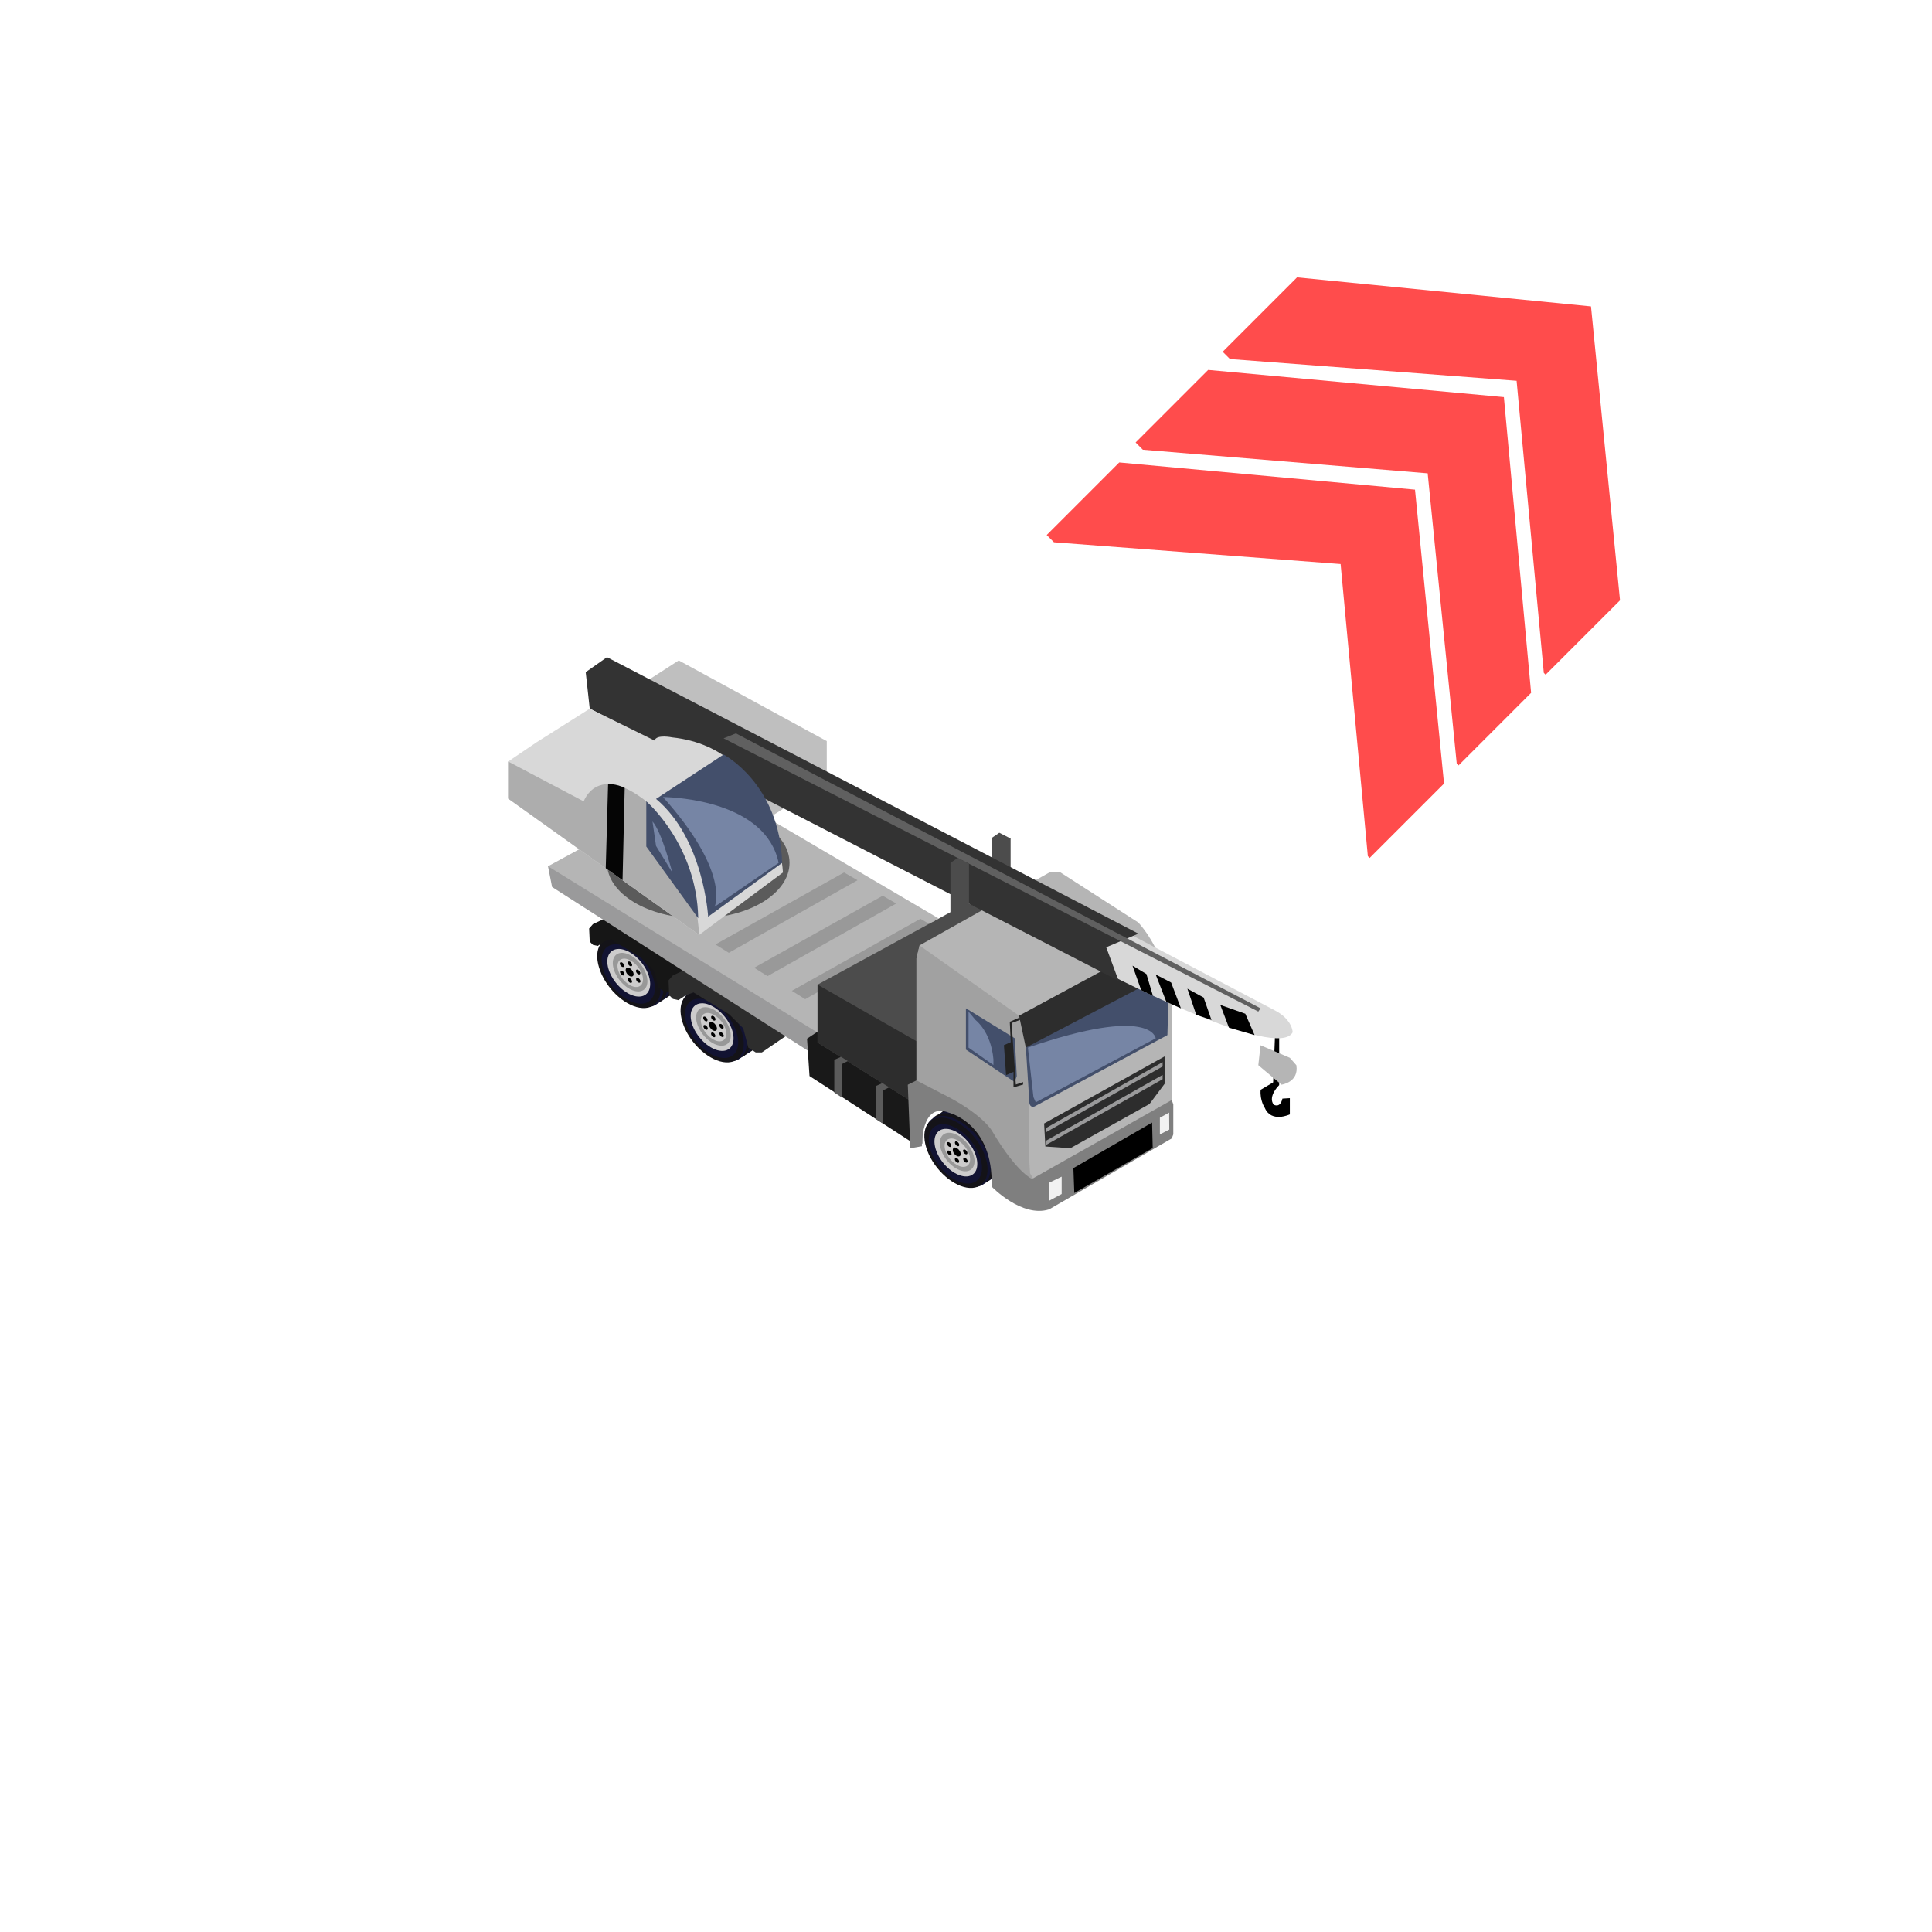 <?xml version="1.0" encoding="utf-8"?>
<!-- Generator: Adobe Illustrator 16.0.0, SVG Export Plug-In . SVG Version: 6.00 Build 0)  -->
<!DOCTYPE svg PUBLIC "-//W3C//DTD SVG 1.1//EN" "http://www.w3.org/Graphics/SVG/1.1/DTD/svg11.dtd">
<svg version="1.1" id="Layer_1" xmlns="http://www.w3.org/2000/svg" xmlns:xlink="http://www.w3.org/1999/xlink" x="0px" y="0px"
	 width="200px" height="200px" viewBox="0 0 200 200" enable-background="new 0 0 200 200" xml:space="preserve">
<path fill="#EAEAEA" stroke="#010101" stroke-miterlimit="10" d="M134.229,118.072"/>
<g id="Direction">
	<g transform="rotate({{angle}} 50 50)">
		<polygon id="arrow" opacity="0.7" fill="#ff0000" enable-background="new    " points="115.865,47.873 146.482,50.69 
			149.486,81.115 141.785,88.816 141.598,88.628 138.781,58.391 109.105,56.136 108.354,55.384 		">
		
			<animate  fill="remove" accumulate="none" additive="replace" begin="0s;anim_arrow3.end" values="0.5; 0" restart="always" calcMode="linear" dur="0.5s" attributeName="opacity" id="anim_arrow1">
			</animate>
		</polygon>
		<polygon id="arrow2" opacity="0.7" fill="#ff0000" enable-background="new    " points="125.07,38.294 155.682,41.111 
			158.5,71.724 150.988,79.236 150.801,79.048 147.793,49 118.309,46.556 117.559,45.806 		">
		
			<animate  fill="remove" accumulate="none" additive="replace" begin="anim_arrow1.end" values="0.5; 0" restart="always" calcMode="linear" dur="0.5s" attributeName="opacity" id="anim_arrow2">
			</animate>
		</polygon>
		<polygon id="arrow3" opacity="0.7" fill="#ff0000" enable-background="new    " points="134.271,28.714 164.699,31.721 
			167.703,62.146 160.002,69.845 159.814,69.658 156.998,39.421 127.324,37.167 126.572,36.415 		">
		
			<animate  fill="remove" accumulate="none" additive="replace" begin="anim_arrow2.end" values="0.5; 0" restart="always" calcMode="linear" dur="0.5s" attributeName="opacity" id="anim_arrow3">
			</animate>
		</polygon>
	</g>
</g>
<g id="Tire_1_">
	<path fill="#141318" d="M74.767,101.24c1.787,0.309,3.742,2.203,4.386,4.225c0.642,2.018-0.279,3.41-2.046,3.09
		c-1.788-0.31-3.742-2.209-4.385-4.225C72.079,102.329,72.985,100.936,74.767,101.24z"/>
	<path fill="#121332" d="M74.415,101.531c1.756,0.308,3.693,2.189,4.324,4.197c0.629,2.019-0.275,3.401-2.034,3.09
		c-1.752-0.313-3.694-2.193-4.321-4.2C71.752,102.602,72.661,101.221,74.415,101.531z"/>
	<path fill="#141318" d="M73.886,101.786c1.783,0.31,3.738,2.208,4.385,4.224c0.638,2.02-0.282,3.408-2.051,3.088
		c-1.779-0.307-3.738-2.203-4.384-4.222C71.197,102.869,72.106,101.479,73.886,101.786z"/>
	<path fill="#121332" d="M73.538,102.074c1.754,0.308,3.693,2.188,4.322,4.193c0.629,2.025-0.273,3.399-2.033,3.09
		c-1.753-0.306-3.691-2.189-4.32-4.193C70.873,103.154,71.779,101.766,73.538,102.074z"/>
	<path fill="#141318" d="M73.138,102.266c1.783,0.307,3.744,2.203,4.383,4.225c0.646,2.016-0.279,3.404-2.045,3.086
		c-1.785-0.309-3.742-2.204-4.385-4.221C70.446,103.338,71.354,101.961,73.138,102.266z"/>
	<path fill="#121332" d="M72.784,102.555c1.754,0.312,3.697,2.189,4.324,4.196c0.63,2.019-0.271,3.399-2.029,3.09
		c-1.756-0.312-3.699-2.192-4.326-4.2C70.122,103.637,71.03,102.245,72.784,102.555z"/>
	<path fill="#141318" d="M72.624,102.73c1.702,0.301,3.573,2.148,4.182,4.146c0.609,1.996-0.279,3.354-1.975,3.063
		c-1.702-0.299-3.577-2.15-4.186-4.146C70.03,103.803,70.913,102.434,72.624,102.73z"/>
	<path fill="#121332" d="M72.733,103.412c1.437,0.242,3.007,1.8,3.523,3.492c0.519,1.67-0.231,2.844-1.664,2.58
		c-1.438-0.244-3.012-1.81-3.524-3.492C70.556,104.32,71.306,103.17,72.733,103.412z"/>
	<path fill="#CDCCCC" d="M72.974,103.881c1.151,0.209,2.42,1.454,2.834,2.805c0.41,1.353-0.184,2.279-1.35,2.072
		c-1.148-0.207-2.416-1.455-2.832-2.802C71.218,104.618,71.821,103.691,72.974,103.881z"/>
	<path fill="#989898" d="M73.257,104.283c0.932,0.168,1.951,1.181,2.287,2.273c0.333,1.098-0.16,1.838-1.092,1.674
		c-0.932-0.162-1.955-1.176-2.289-2.271C71.836,104.876,72.323,104.123,73.257,104.283z"/>
	<path fill="#CDCCCC" d="M73.427,104.873c0.688,0.12,1.438,0.863,1.688,1.668c0.245,0.807-0.12,1.354-0.796,1.242
		c-0.688-0.123-1.442-0.864-1.688-1.668C72.374,105.316,72.729,104.762,73.427,104.873z"/>
	<g id="Tire_Hole_1_">
		<path fill="#010101" d="M73.673,105.797c0.215,0.042,0.441,0.27,0.523,0.528c0.078,0.252-0.033,0.42-0.254,0.387
			c-0.221-0.045-0.444-0.267-0.525-0.524C73.354,105.93,73.458,105.758,73.673,105.797z"/>
		<path fill="#010101" d="M73.767,105.154c0.121,0.021,0.24,0.144,0.291,0.289c0.037,0.138-0.018,0.233-0.141,0.213
			c-0.119-0.023-0.238-0.146-0.29-0.288C73.587,105.23,73.644,105.137,73.767,105.154z"/>
		<path fill="#010101" d="M72.942,105.23c0.117,0.02,0.238,0.143,0.289,0.287c0.037,0.142-0.02,0.237-0.135,0.217
			c-0.121-0.024-0.244-0.147-0.291-0.289C72.767,105.309,72.825,105.212,72.942,105.23z"/>
		<path fill="#010101" d="M72.968,106.104c0.115,0.02,0.238,0.143,0.289,0.285c0.037,0.144-0.023,0.233-0.14,0.213
			c-0.12-0.019-0.239-0.145-0.29-0.285C72.784,106.176,72.847,106.085,72.968,106.104z"/>
		<path fill="#010101" d="M73.757,106.871c0.117,0.021,0.24,0.145,0.289,0.288c0.035,0.138-0.019,0.231-0.139,0.213
			c-0.123-0.021-0.24-0.147-0.289-0.288C73.581,106.949,73.64,106.854,73.757,106.871z"/>
		<path fill="#010101" d="M74.624,106.852c0.121,0.024,0.24,0.147,0.29,0.289c0.042,0.142-0.019,0.233-0.138,0.213
			c-0.117-0.021-0.238-0.144-0.29-0.287C74.449,106.928,74.509,106.835,74.624,106.852z"/>
		<path fill="#010101" d="M74.61,105.995c0.119,0.021,0.238,0.144,0.29,0.288c0.034,0.141-0.021,0.236-0.14,0.213
			c-0.119-0.021-0.24-0.146-0.289-0.288C74.433,106.07,74.486,105.977,74.61,105.995z"/>
	</g>
</g>
<g id="Tire_2_">
	<path fill="#141318" d="M66.14,95.619c1.787,0.31,3.742,2.207,4.386,4.224c0.641,2.017-0.279,3.408-2.048,3.087
		c-1.782-0.307-3.741-2.205-4.383-4.222C63.452,96.705,64.356,95.313,66.14,95.619z"/>
	<path fill="#121332" d="M65.787,95.909c1.757,0.31,3.696,2.19,4.324,4.198c0.63,2.019-0.272,3.4-2.032,3.086
		c-1.754-0.309-3.693-2.189-4.322-4.197C63.122,96.979,64.034,95.598,65.787,95.909z"/>
	<path fill="#141318" d="M65.259,96.164c1.781,0.309,3.739,2.205,4.385,4.222c0.64,2.021-0.282,3.41-2.049,3.089
		c-1.781-0.305-3.74-2.205-4.385-4.222C62.571,97.246,63.478,95.854,65.259,96.164z"/>
	<path fill="#121332" d="M64.913,96.452c1.753,0.311,3.691,2.192,4.32,4.196c0.631,2.021-0.271,3.396-2.031,3.091
		c-1.756-0.31-3.693-2.196-4.324-4.198C62.245,97.53,63.153,96.142,64.913,96.452z"/>
	<path fill="#141318" d="M64.513,96.644c1.781,0.308,3.74,2.204,4.383,4.222c0.641,2.017-0.278,3.409-2.049,3.087
		c-1.787-0.311-3.742-2.203-4.383-4.22C61.815,97.713,62.728,96.337,64.513,96.644z"/>
	<path fill="#121332" d="M64.157,96.931c1.753,0.312,3.697,2.194,4.326,4.198c0.627,2.02-0.272,3.4-2.032,3.09
		c-1.757-0.311-3.698-2.195-4.324-4.2C61.494,98.013,62.403,96.623,64.157,96.931z"/>
	<path fill="#141318" d="M63.993,97.109c1.703,0.297,3.577,2.147,4.184,4.146c0.609,1.996-0.277,3.353-1.975,3.06
		c-1.703-0.297-3.577-2.146-4.184-4.146C61.399,98.177,62.288,96.81,63.993,97.109z"/>
	<path fill="#121332" d="M64.106,97.786c1.438,0.247,3.009,1.809,3.525,3.497c0.516,1.671-0.229,2.841-1.666,2.583
		c-1.438-0.249-3.011-1.815-3.523-3.497C61.929,98.696,62.675,97.546,64.106,97.786z"/>
	<path fill="#CDCCCC" d="M64.347,98.259c1.148,0.208,2.416,1.451,2.832,2.802c0.408,1.353-0.186,2.283-1.352,2.076
		c-1.146-0.211-2.413-1.455-2.828-2.805C62.586,98.996,63.193,98.068,64.347,98.259z"/>
	<path fill="#989898" d="M64.629,98.662c0.933,0.163,1.952,1.176,2.288,2.271c0.334,1.096-0.156,1.84-1.093,1.674
		c-0.931-0.164-1.954-1.176-2.287-2.272C63.21,99.253,63.696,98.5,64.629,98.662z"/>
	<path fill="#CDCCCC" d="M64.798,99.253c0.691,0.121,1.44,0.861,1.688,1.665c0.245,0.809-0.116,1.352-0.796,1.243
		c-0.687-0.126-1.442-0.866-1.684-1.668C63.747,99.693,64.104,99.137,64.798,99.253z"/>
	<g id="Tire_Hole_2_">
		<path fill="#010101" d="M65.044,100.174c0.215,0.043,0.444,0.269,0.525,0.526c0.076,0.254-0.037,0.42-0.258,0.389
			c-0.215-0.043-0.443-0.266-0.521-0.524C64.724,100.307,64.827,100.134,65.044,100.174z"/>
		<path fill="#010101" d="M65.14,99.531c0.119,0.021,0.238,0.144,0.289,0.289c0.035,0.139-0.016,0.232-0.139,0.211
			c-0.119-0.021-0.24-0.144-0.289-0.286C64.959,99.605,65.013,99.515,65.14,99.531z"/>
		<path fill="#010101" d="M64.313,99.606c0.121,0.022,0.24,0.145,0.291,0.289c0.039,0.142-0.016,0.233-0.135,0.211
			c-0.121-0.019-0.244-0.141-0.291-0.284C64.142,99.685,64.198,99.586,64.313,99.606z"/>
		<path fill="#010101" d="M64.339,100.48c0.121,0.02,0.239,0.144,0.29,0.286c0.038,0.145-0.022,0.235-0.138,0.213
			c-0.12-0.019-0.24-0.143-0.289-0.285C64.157,100.553,64.22,100.459,64.339,100.48z"/>
		<path fill="#010101" d="M65.13,101.248c0.115,0.021,0.238,0.145,0.289,0.286c0.035,0.142-0.021,0.237-0.139,0.216
			c-0.119-0.02-0.238-0.146-0.289-0.287C64.95,101.327,65.013,101.23,65.13,101.248z"/>
		<path fill="#010101" d="M66.001,101.227c0.122,0.021,0.242,0.144,0.29,0.287c0.039,0.144-0.021,0.236-0.138,0.215
			c-0.121-0.02-0.243-0.143-0.29-0.287C65.821,101.307,65.878,101.212,66.001,101.227z"/>
		<path fill="#010101" d="M65.981,100.372c0.121,0.02,0.24,0.142,0.291,0.288c0.039,0.139-0.02,0.234-0.139,0.211
			c-0.119-0.018-0.24-0.145-0.289-0.285C65.806,100.447,65.858,100.352,65.981,100.372z"/>
	</g>
</g>
<g id="Tire">
	<path fill="#141318" d="M100.005,114.242c1.783,0.309,3.741,2.199,4.383,4.221c0.643,2.02-0.277,3.41-2.045,3.09
		c-1.785-0.31-3.744-2.205-4.386-4.225C97.315,115.328,98.221,113.934,100.005,114.242z"/>
	<path fill="#121332" d="M99.653,114.529c1.757,0.308,3.694,2.189,4.325,4.197c0.629,2.019-0.275,3.402-2.034,3.09
		c-1.756-0.313-3.695-2.189-4.325-4.199C96.985,115.602,97.899,114.221,99.653,114.529z"/>
	<path fill="#141318" d="M99.121,114.781c1.783,0.31,3.741,2.209,4.383,4.225c0.643,2.021-0.275,3.41-2.046,3.09
		c-1.783-0.307-3.743-2.201-4.385-4.219C96.432,115.867,97.343,114.477,99.121,114.781z"/>
	<path fill="#121332" d="M98.776,115.072c1.756,0.312,3.696,2.189,4.325,4.193c0.629,2.025-0.276,3.402-2.033,3.094
		c-1.757-0.309-3.696-2.193-4.325-4.197C96.109,116.152,97.014,114.764,98.776,115.072z"/>
	<path fill="#141318" d="M98.375,115.264c1.78,0.311,3.742,2.203,4.383,4.225c0.643,2.016-0.277,3.404-2.047,3.087
		c-1.783-0.31-3.742-2.205-4.384-4.222C95.681,116.336,96.591,114.959,98.375,115.264z"/>
	<path fill="#121332" d="M98.022,115.553c1.755,0.313,3.697,2.189,4.328,4.197c0.625,2.018-0.277,3.398-2.038,3.09
		c-1.755-0.313-3.693-2.189-4.323-4.199C95.355,116.636,96.267,115.244,98.022,115.553z"/>
	<path fill="#141318" d="M97.863,115.729c1.698,0.301,3.57,2.152,4.179,4.146c0.604,1.996-0.282,3.354-1.977,3.063
		c-1.7-0.299-3.574-2.15-4.182-4.145C95.264,116.801,96.148,115.434,97.863,115.729z"/>
	<path fill="#121332" d="M97.968,116.41c1.436,0.242,3.01,1.803,3.523,3.492c0.519,1.674-0.229,2.844-1.663,2.582
		c-1.436-0.245-3.01-1.811-3.523-3.494C95.792,117.316,96.538,116.168,97.968,116.41z"/>
	<path fill="#CDCCCC" d="M98.208,116.879c1.152,0.209,2.416,1.455,2.833,2.805c0.411,1.353-0.186,2.279-1.349,2.072
		c-1.15-0.207-2.416-1.455-2.831-2.801C96.453,117.619,97.059,116.689,98.208,116.879z"/>
	<path fill="#989898" d="M98.488,117.282c0.933,0.168,1.954,1.18,2.289,2.272c0.336,1.1-0.156,1.836-1.09,1.676
		c-0.931-0.164-1.957-1.178-2.289-2.273C97.073,117.877,97.558,117.119,98.488,117.282z"/>
	<path fill="#CDCCCC" d="M98.663,117.871c0.683,0.123,1.436,0.863,1.683,1.672c0.25,0.803-0.113,1.35-0.794,1.238
		c-0.683-0.123-1.437-0.863-1.683-1.668C97.611,118.314,97.965,117.76,98.663,117.871z"/>
	<g id="Tire_Hole">
		<path fill="#010101" d="M98.907,118.795c0.215,0.045,0.443,0.27,0.526,0.528c0.075,0.252-0.038,0.42-0.257,0.388
			c-0.216-0.043-0.444-0.268-0.524-0.525C98.589,118.928,98.694,118.756,98.907,118.795z"/>
		<path fill="#010101" d="M99.001,118.152c0.121,0.021,0.241,0.144,0.291,0.289c0.038,0.141-0.015,0.233-0.138,0.213
			c-0.119-0.023-0.24-0.146-0.29-0.287C98.823,118.229,98.879,118.135,99.001,118.152z"/>
		<path fill="#010101" d="M98.177,118.229c0.118,0.021,0.24,0.144,0.29,0.287c0.039,0.145-0.018,0.237-0.137,0.217
			c-0.118-0.023-0.239-0.146-0.29-0.289C98.004,118.307,98.061,118.211,98.177,118.229z"/>
		<path fill="#010101" d="M98.201,119.102c0.121,0.021,0.241,0.144,0.291,0.285c0.038,0.143-0.018,0.235-0.138,0.213
			c-0.119-0.018-0.24-0.145-0.29-0.285C98.022,119.174,98.083,119.084,98.201,119.102z"/>
		<path fill="#010101" d="M98.991,119.869c0.119,0.021,0.24,0.145,0.289,0.288c0.04,0.138-0.015,0.233-0.135,0.213
			c-0.12-0.021-0.24-0.147-0.292-0.288C98.816,119.947,98.874,119.852,98.991,119.869z"/>
		<path fill="#010101" d="M99.864,119.848c0.12,0.024,0.24,0.147,0.29,0.288c0.04,0.144-0.018,0.237-0.138,0.216
			c-0.119-0.02-0.241-0.143-0.291-0.287C99.687,119.926,99.742,119.834,99.864,119.848z"/>
		<path fill="#010101" d="M99.842,118.992c0.12,0.021,0.241,0.143,0.292,0.289c0.04,0.141-0.017,0.236-0.137,0.215
			c-0.12-0.023-0.241-0.145-0.292-0.289C99.669,119.068,99.723,118.977,99.842,118.992z"/>
	</g>
</g>
<polygon fill="#161616" points="62.995,94.902 61.38,95.667 60.987,96.117 61.048,97.473 61.38,97.813 61.878,97.925 62.552,97.473 
	63.239,97.218 66.454,99.217 67.724,100.5 68.183,102.266 68.853,102.704 69.406,102.704 71.896,100.977 "/>
<polygon fill="#2D2D2D" points="71.513,100.111 69.655,100.975 69.208,101.486 69.271,103.021 69.655,103.406 70.231,103.532 
	70.999,103.021 71.79,102.734 75.481,104.996 76.938,106.445 77.464,108.445 78.231,108.943 78.87,108.943 81.728,106.988 "/>
<polygon fill="#9A9A9B" points="87.063,104.973 58.938,89.329 56.729,89.677 57.15,91.822 85.462,109.934 "/>
<polygon fill="#191919" points="96.807,111.566 87.338,104.996 83.544,107.521 83.8,111.389 95.079,118.686 "/>
<polygon fill="#B5B5B5" points="85.587,102.35 85.587,107.48 56.729,89.677 72.95,80.846 97.143,95.061 "/>
<polygon fill="#999999" points="83.354,103.436 81.972,102.568 95.279,95.116 96.68,95.921 "/>
<polygon fill="#999999" points="79.452,101.047 78.068,100.18 91.378,92.729 92.779,93.532 "/>
<polygon fill="#999999" points="75.446,98.636 74.062,97.77 87.372,90.319 88.773,91.124 "/>
<polyline fill="#4C4C4C" points="102.139,94.669 95.767,114.893 84.634,107.918 84.634,101.928 98.71,94.254 99.96,93.422 
	102.139,94.254 "/>
<polygon fill="#2D2D2D" points="84.634,107.918 94.515,114.109 96.522,114.218 99.017,110.152 84.634,101.928 "/>
<path fill="#B5B5B5" d="M121.305,103.961v13.105l-10.176,6.336c-3.264,1.857-4.767,1.219-4.767,1.219l-3.662-2.305
	c0.399-5.058-3.476-7.17-3.476-7.17c-4.032-2.75-3.711,3.266-3.711,3.266l-0.642-0.637V99.212l0.321-1.344l13.438-7.549h1.152
	l8.063,5.184C120.918,98.96,121.303,103.958,121.305,103.961z"/>
<path opacity="0.7" fill="#999999" enable-background="new    " d="M106.362,124.63l-3.662-2.305
	c0.416-4.991-3.475-7.169-3.475-7.169c-4.05-2.788-3.714,3.264-3.714,3.264l-0.639-0.641V99.222l0.318-1.344l10.305,7.269
	l0.64,2.336l0.416,6.567c-0.191,3.757,0.08,7.409,0.08,7.409l1.088,1.866l0.887-0.894l2.201-0.942v2.091
	C107.618,125.17,106.359,124.621,106.362,124.63z"/>
<path d="M132.008,106.719v-0.006h0.412v5.616c0,0-1.199,1.151-0.576,2.019c0,0,0.674,0.435,0.912-0.621l0.768-0.047v1.68
	c0,0-1.92,0.91-2.592-0.674c0,0-0.528-0.767-0.432-1.871l1.296-0.769L132.008,106.719L132.008,106.719z"/>
<polygon fill="#4C4C4C" points="103.337,92.449 102.698,92.059 102.698,86.719 103.447,86.206 104.618,86.805 104.618,91.645 "/>
<path fill="#7F7F7F" d="M121.299,113.873l0.16,0.447v3.109l-0.16,0.42l-12.693,7.344c-2.838,0.898-5.959-2.366-5.959-2.366
	c0.226-6.558-4.448-7.652-4.448-7.652c-2.88-1.128-2.763,3.482-2.763,3.482l-1.203,0.207l-0.258-6.575l0.897-0.447l2.559,1.326
	c4.287,2.111,5.267,3.906,5.267,3.906c2.512,4.285,4.132,4.971,4.132,4.971L121.299,113.873z"/>
<path fill="#434F6B" d="M107.088,114.543c-0.564,0.157-0.535-0.502-0.535-0.502l-0.422-6.564l1.413,0.041
	c1.979-1.736,12.785-7.879,12.785-7.879l0.614,4.16l-0.092,3.353L107.088,114.543z"/>
<polygon fill="#2D2D2D" points="115.989,99.47 105.493,105.141 106.193,108.445 117.814,102.35 "/>
<path fill="#D8D8D8" d="M115.285,101.102L61.048,72.974V69.71l2.018-1.344l69.021,36.288c1.729,0.96,1.729,2.207,1.729,2.207
	C132.245,109.838,115.285,101.102,115.285,101.102z"/>
<path fill="#B5B5B5" d="M132.661,112.285l-2.399-2.016l0.227-2.063l3.037,1.296l0.673,0.768
	C134.483,112.046,132.661,112.285,132.661,112.285z"/>
<polygon points="127.223,106.382 126.326,104.029 128.915,104.941 129.875,107.15 "/>
<polygon points="123.833,105.044 122.918,102.35 124.598,103.262 125.414,105.59 "/>
<polygon points="118.137,102.504 117.238,99.968 118.678,100.83 119.35,103.086 "/>
<polygon fill="#BFBFBF" points="58.552,75.92 70.263,68.367 85.587,76.719 85.587,80.846 76.556,86.605 "/>
<polygon points="120.74,103.709 119.637,100.879 121.236,101.711 122.248,104.378 "/>
<polygon fill="#333333" points="114.516,98.061 117.846,96.652 62.835,68.031 60.632,69.582 61.048,73.358 115.797,101.525 "/>
<polygon fill="#606060" points="130.26,104.717 74.905,76.43 76.183,75.92 130.49,104.378 "/>
<ellipse fill="#5B5B5B" cx="72.283" cy="89.327" rx="9.448" ry="5.732"/>
<path fill="#D8D8D8" d="M72.377,96.786L52.603,82.674v-3.84l2.977-2.017l5.471-3.456l6.709,3.299
	c0.191-0.673,1.834-0.324,1.834-0.324c10.82,1.152,11.457,13.983,11.457,13.983L72.377,96.786z"/>
<polygon fill="#2D2D2D" points="120.559,112.195 118.998,114.281 110.807,118.861 108.215,118.686 108.087,116.303 120.559,109.357 
	"/>
<path d="M111.211,123.499l-0.094-2.577l8.148-4.715l0.063,2.639L111.211,123.499z"/>
<path fill="#ADADAD" d="M72.38,96.782c-0.674-9.552-5.474-13.823-5.474-13.823c-5.103-4.021-6.479,0-6.479,0l-7.828-4.129v3.84
	L72.38,96.782z"/>
<polygon fill="#434F6B" points="99.991,104.378 99.991,108.652 105.047,112.014 105.256,111.389 105.047,107.48 "/>
<path fill="#434F6B" d="M67.911,82.703c4.945,4.129,5.395,12.192,5.395,12.192l7.664-5.571c-0.256-8.188-6.064-11.216-6.064-11.216
	L67.911,82.703z"/>
<path fill="#434F6B" d="M66.904,87.631l5.376,7.429c-0.145-7.633-5.376-12.102-5.376-12.102V87.631z"/>
<polygon fill="#F2F2F2" points="108.607,122.432 108.607,124.301 109.904,123.598 109.904,121.805 "/>
<polygon fill="#F2F2F2" points="121.044,116.934 120.071,117.432 120.071,115.703 121.031,115.175 "/>
<path fill="#050505" d="M62.949,81.17l-0.243,8.708l1.74,1.243l0.223-9.552C63.769,81.108,62.952,81.173,62.949,81.17z"/>
<polygon fill="#232323" points="105.559,105.326 104.533,105.773 104.631,107.885 103.926,108.193 104.148,111.293 104.917,110.957 
	104.917,112.559 105.91,112.271 105.91,112.014 105.158,112.271 104.725,105.902 105.588,105.581 "/>
<polygon fill="#9A9A9B" points="120.354,110.402 108.293,117.203 108.293,116.768 120.354,109.951 "/>
<polygon fill="#9A9A9B" points="120.354,111.719 108.293,118.52 108.293,118.084 120.354,111.27 "/>
<polygon fill="#4C4C4C" points="99.028,95.061 98.389,94.669 98.389,89.329 99.143,88.816 100.309,89.414 100.309,94.254 "/>
<path fill="#7685A5" d="M119.639,107.486l-12.418,6.623l-0.238-0.531l-0.575-5.133C119.27,104.033,119.637,107.48,119.639,107.486z"
	/>
<path fill="#7685A5" d="M100.263,104.721v3.729l2.575,1.8v-0.602c-0.256-2.879-1.855-4.059-1.855-4.059L100.263,104.721z"/>
<path fill="#7685A5" d="M73.978,93.868l6.625-4.542c-1.316-6.363-10.616-6.787-11.838-6.816c-0.088-0.001-0.133-0.001-0.133-0.001
	C75.673,90.381,73.976,93.869,73.978,93.868z"/>
<path fill="#7685A5" d="M69.593,90.322l-1.681-2.752l-0.366-2.528C68.507,86.102,69.593,90.319,69.593,90.322z"/>
<polygon fill="#5B5B5B" points="91.344,112.123 90.648,112.43 90.648,115.82 91.416,116.314 91.416,112.877 92.043,112.559 "/>
<polygon fill="#5B5B5B" points="87.063,109.402 86.367,109.709 86.367,113.1 87.135,113.598 87.135,110.158 87.759,109.838 "/>
</svg>
